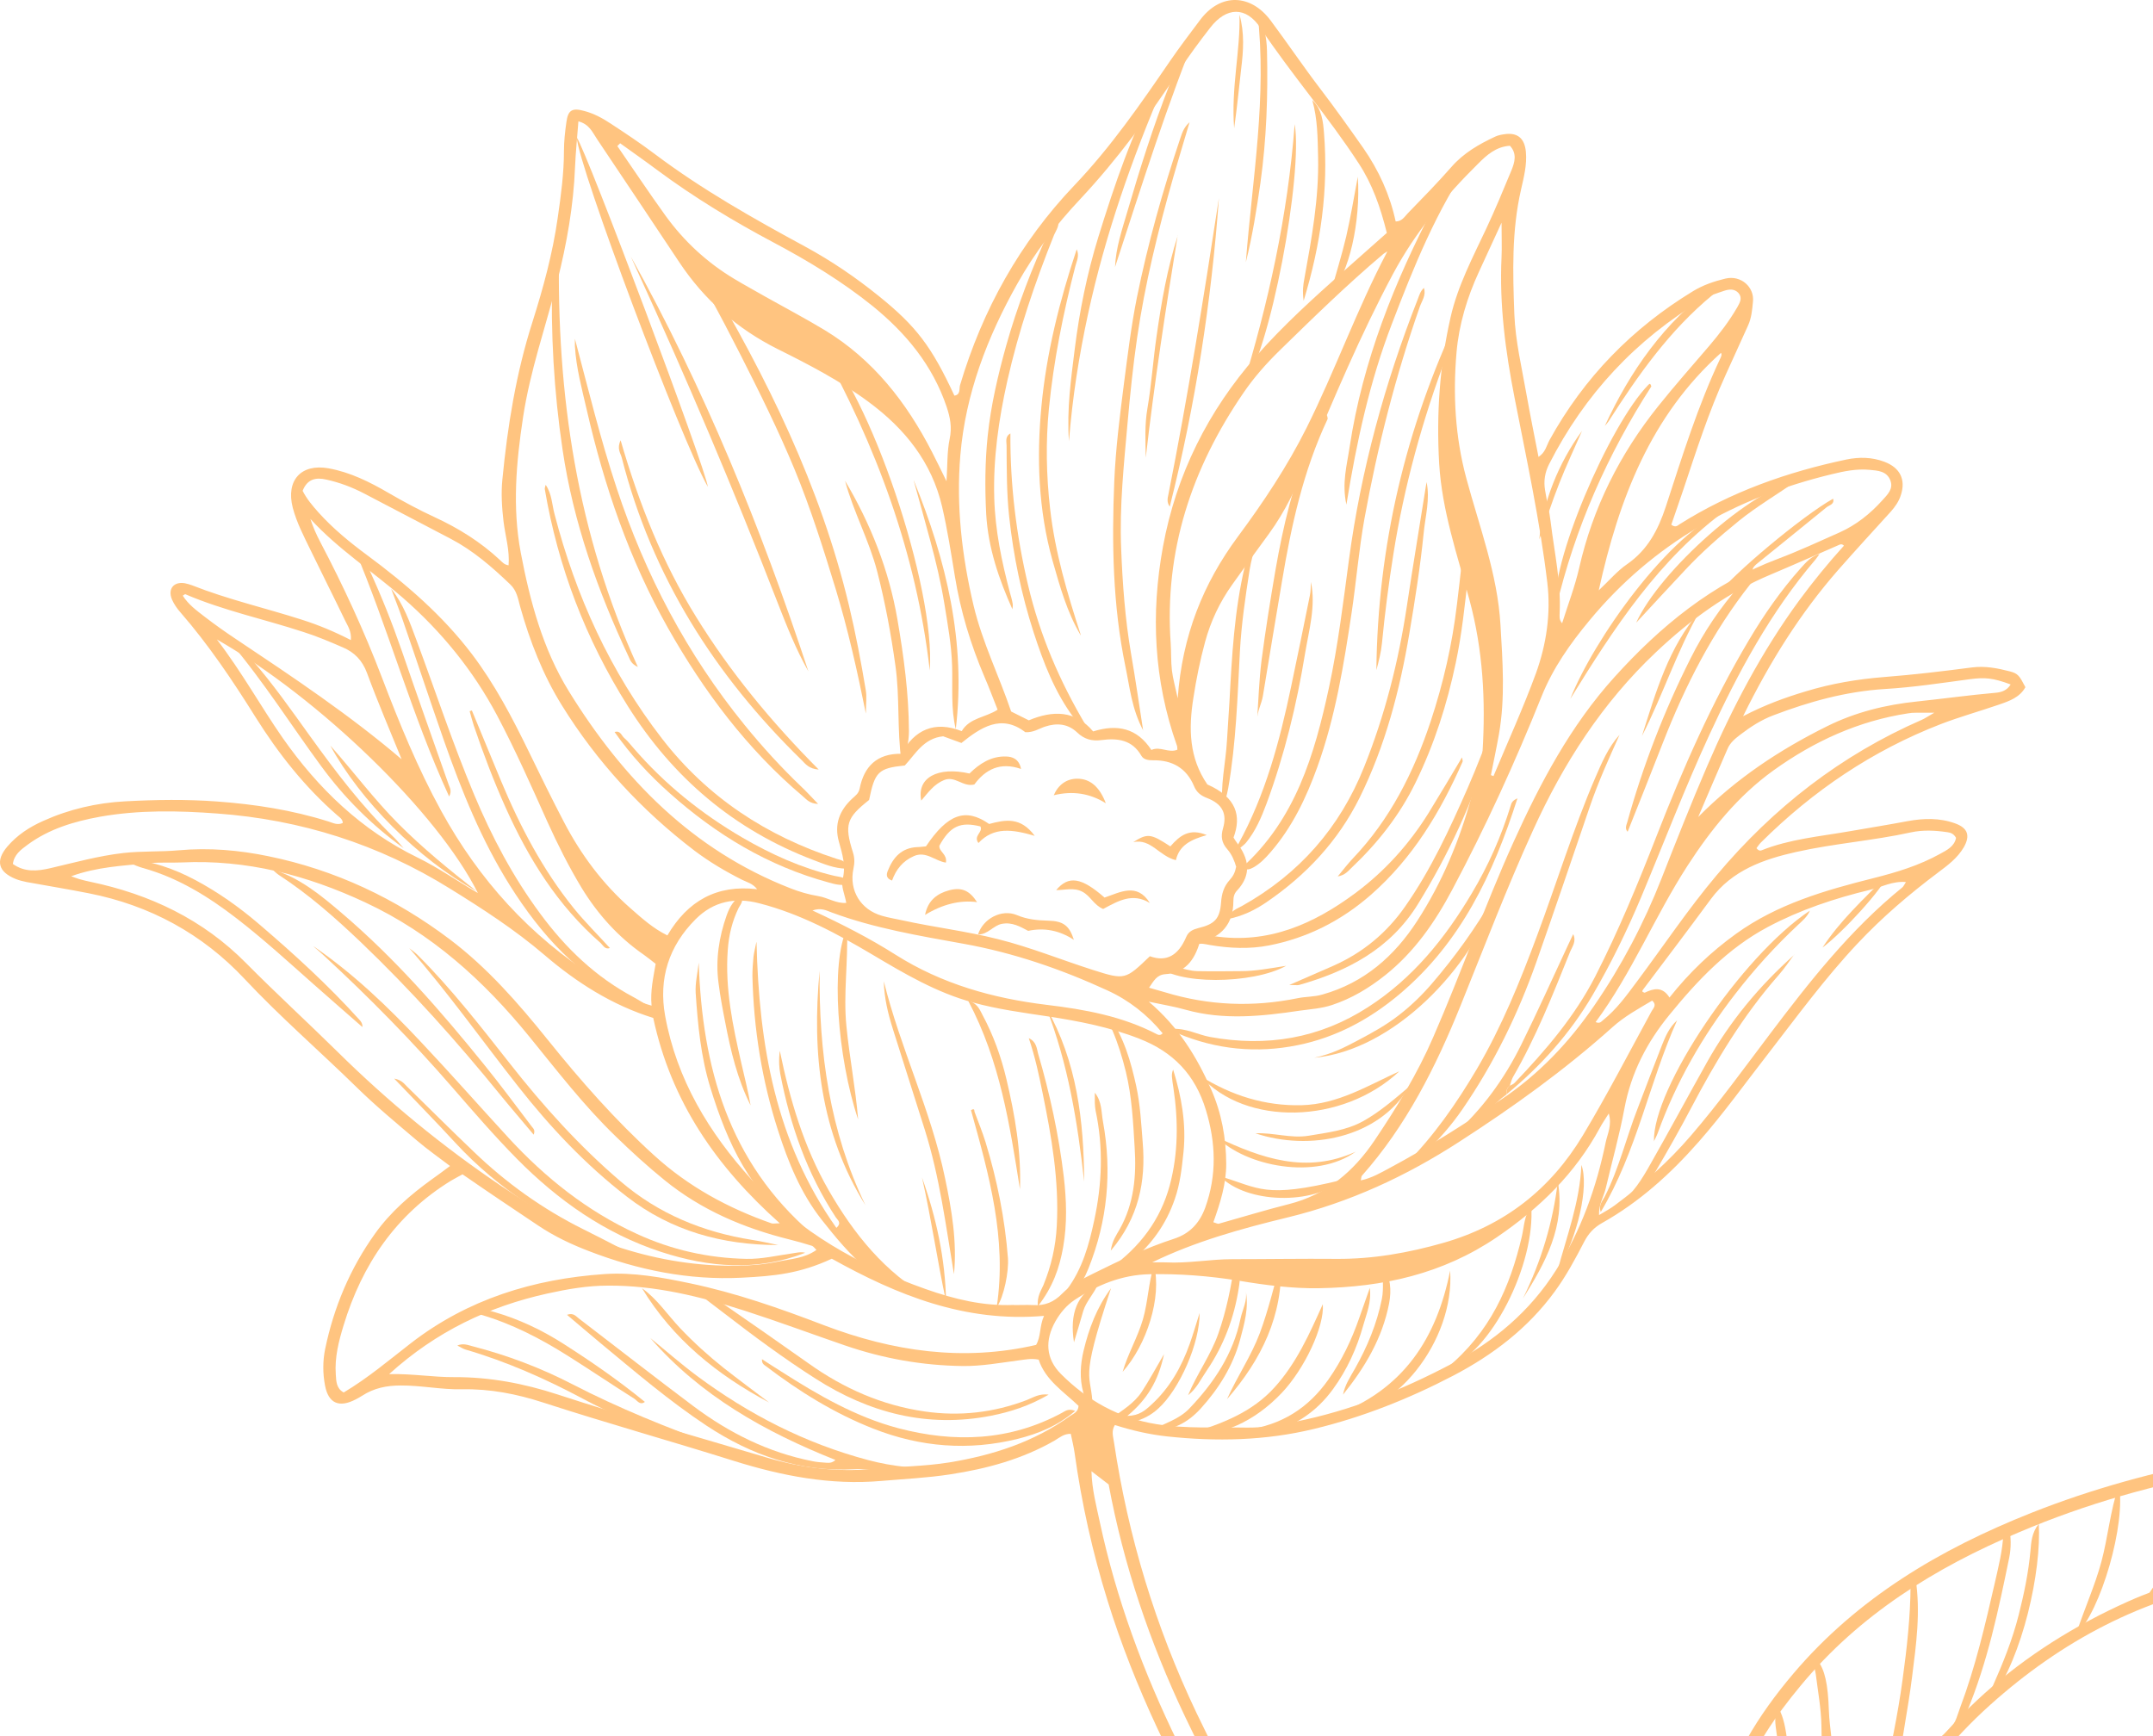 <svg width="305" height="246" viewBox="0 0 305 246" fill="none" xmlns="http://www.w3.org/2000/svg">
<g opacity="0.7">
<path d="M281.515 411.021C280.912 406.972 279.425 403.16 278.132 399.305C271.56 379.73 261.519 362.114 248.224 346.286C240.854 337.521 233.011 329.187 225.275 320.766C220.297 315.361 215.277 309.977 210.235 304.615C209.2 303.495 208.554 302.332 208.511 300.2C220.836 313.509 232.795 326.452 244.797 339.394C245.185 338.641 245.034 337.908 244.927 337.198C244.086 331.814 243.936 326.387 243.785 320.939C243.677 317.062 243.052 313.186 242.556 309.331C241.824 303.409 240.94 297.508 240.445 291.543C239.949 285.513 240.423 279.57 240.725 273.604C241.005 268.005 241.845 262.471 243.203 256.979C245.099 249.377 249.064 243.003 254.041 237.124C263.156 226.377 274.857 219.465 287.764 214.339C296.383 210.915 305.282 208.503 314.376 206.78C322.09 205.316 329.912 205.122 337.712 205.682C352.257 206.716 366.328 210.118 379.903 215.438C386.992 218.216 393.887 221.554 399.899 226.377C405.825 231.137 410.199 237.059 413.044 244.122C413.41 245.049 413.69 245.996 413.905 246.965C414.142 247.999 413.927 248.946 412.957 249.636C411.708 249.851 410.889 249.076 410.285 248.171C405.179 240.548 397.701 237.102 388.953 235.487C381.821 234.173 374.667 234.152 367.513 234.647C356.48 235.422 346.008 238.588 335.902 243.046C323.598 248.494 311.747 254.826 300.585 262.341C289.294 269.943 279.231 278.945 271.021 289.863C264.428 298.628 259.385 308.233 255.377 318.419C252.792 325.009 250.551 331.685 249.085 338.619C248.073 343.443 248.008 343.421 251.089 347.147C265.527 364.698 275.783 384.468 282.075 406.304C282.528 407.855 283.325 409.341 283.131 411.042H281.494L281.515 411.021ZM411.578 246.319C411.643 245.975 411.751 245.781 411.686 245.63C411.492 245.027 411.277 244.424 411.018 243.843C407.549 236.004 402.377 229.565 395.051 225.064C387.38 220.348 379.192 216.708 370.573 214.038C359.281 210.528 347.796 208.137 335.988 207.34C329.093 206.867 322.176 207.254 315.388 208.482C305.282 210.291 295.457 213.069 285.997 217.096C274.146 222.113 263.436 228.746 255.119 238.782C251.499 243.132 248.331 247.74 246.349 253.103C244.366 258.4 243.548 263.956 242.88 269.534C242.319 274.401 242.233 279.311 242.169 284.2C242.104 291.091 242.621 297.939 243.742 304.766C244.517 309.59 245.078 314.457 245.465 319.324C245.81 323.566 245.53 327.83 246.026 332.094C246.263 334.14 246.629 336.143 246.931 338.188C247.254 337.219 247.491 336.25 247.685 335.281C248.547 330.931 249.215 326.559 250.271 322.252C252.576 312.949 254.516 303.56 255.981 294.084C256.584 290.165 257.037 286.202 257.769 282.283C259.321 274.035 262.251 266.282 266.259 258.896C274.253 244.079 286.277 233.699 301.468 226.894C311.79 222.286 322.887 220.951 334.049 220.391C341.117 220.025 348.184 220.283 355.209 221.317C363.311 222.523 371.197 224.375 378.804 227.433C386.044 230.34 393.025 233.829 400.136 236.994C402.248 237.92 404.08 239.256 405.76 240.785C407.7 242.572 409.574 244.402 411.621 246.341L411.578 246.319ZM388.091 233.14C378.847 228.919 369.495 225.344 359.519 223.686C354.067 222.781 348.594 222.006 343.034 221.963C338.962 221.941 334.889 221.963 330.795 222.35C326.184 222.781 321.616 223.276 317.048 224.052C303.559 226.334 292.009 232.515 281.968 241.517C270.827 251.509 264.04 264.193 260.29 278.557C259.062 283.274 258.61 288.162 257.877 292.986C256.649 300.932 255.291 308.879 253.266 316.675C253.158 317.105 252.899 317.644 253.481 318.161C253.74 317.515 253.998 316.955 254.235 316.373C256.627 310.58 259.278 304.916 262.424 299.49C271.495 283.769 284.058 271.322 298.947 261.178C310.756 253.124 323.34 246.47 336.441 240.785C345.9 236.671 355.726 233.872 365.983 232.924C372.577 232.321 379.213 232.084 385.785 233.204C386.496 233.333 387.229 233.419 388.048 233.096L388.091 233.14Z" fill="#FFAB4A"/>
<path d="M203.382 296.884C201.163 294.192 199.31 291.952 197.5 289.712C185.907 275.305 175.801 259.951 167.872 243.196C162.872 232.666 159.166 221.704 157.054 210.312C156.257 209.688 155.525 209.128 154.62 208.438C154.684 211.023 155.309 213.327 155.805 215.653C158.132 226.528 161.967 236.865 166.837 246.857C174.745 263.116 184.7 278.019 195.992 292.06C198.211 294.816 200.517 297.508 202.779 300.222C203.555 301.148 204.309 302.052 203.813 303.517C202.585 302.784 201.809 301.686 200.969 300.674C190.561 288.507 181.016 275.715 172.935 261.867C166.428 250.712 160.739 239.169 156.904 226.787C154.77 219.938 153.219 212.961 152.228 205.833C152.098 204.95 151.883 204.067 151.689 203.141C150.719 203.119 150.094 203.679 149.448 204.067C144.815 206.737 139.795 208.094 134.558 208.891C131.326 209.386 128.073 209.537 124.819 209.817C117.665 210.441 110.77 209.106 103.96 206.974C94.975 204.153 85.903 201.612 76.939 198.705C73.233 197.499 69.398 196.745 65.454 196.831C62.545 196.896 59.679 196.271 56.749 196.293C54.767 196.293 52.978 196.659 51.319 197.735C51.017 197.929 50.694 198.102 50.371 198.274C48.044 199.48 46.514 198.834 46.04 196.271C45.716 194.57 45.716 192.804 46.061 191.124C47.289 185.202 49.595 179.71 53.129 174.779C55.327 171.699 58.128 169.287 61.166 167.091C61.964 166.531 62.739 165.949 63.752 165.196C62.05 163.904 60.52 162.827 59.076 161.599C56.167 159.123 53.215 156.689 50.5 154.019C45.242 148.872 39.683 144.07 34.641 138.686C28.651 132.29 21.216 128.263 12.597 126.562C9.667 125.98 6.715 125.506 3.784 124.968C3.245 124.86 2.728 124.731 2.233 124.537C-0.267 123.525 -0.676 121.953 1.048 119.929C2.427 118.314 4.172 117.172 6.111 116.311C9.775 114.653 13.696 113.748 17.683 113.533C22.035 113.296 26.41 113.231 30.762 113.554C36.084 113.942 41.364 114.76 46.492 116.375C47.182 116.591 47.828 116.957 48.561 116.591C48.539 116.052 48.13 115.815 47.807 115.535C43.174 111.508 39.424 106.749 36.171 101.559C32.938 96.391 29.555 91.351 25.548 86.743C25.073 86.204 24.643 85.58 24.362 84.934C23.738 83.448 24.599 82.371 26.172 82.63C26.517 82.694 26.884 82.802 27.228 82.931C32.292 84.934 37.593 86.14 42.764 87.798C45.07 88.53 47.311 89.456 49.703 90.684C49.81 89.456 49.272 88.703 48.906 87.949C47.289 84.589 45.609 81.273 43.993 77.935C43.044 75.975 42.032 74.059 41.471 71.927C40.48 68.05 42.657 65.66 46.535 66.349C49.638 66.909 52.375 68.287 55.047 69.838C57.158 71.065 59.313 72.228 61.554 73.262C64.959 74.834 68.105 76.794 70.841 79.356C71.165 79.658 71.466 80.024 72.048 80.088C72.22 77.978 71.596 75.975 71.337 73.929C71.1 71.927 70.971 69.945 71.165 67.964C71.897 60.384 73.104 52.889 75.431 45.611C76.961 40.787 78.297 35.877 79.008 30.859C79.46 27.736 79.891 24.571 79.891 21.383C79.891 20.027 80.042 18.67 80.236 17.313C80.473 15.547 81.076 15.246 82.844 15.741C84.179 16.107 85.365 16.753 86.507 17.507C88.64 18.907 90.752 20.307 92.777 21.836C99.478 26.875 106.74 30.967 114.088 34.951C117.773 36.953 121.22 39.301 124.474 41.928C129.818 46.235 131.973 49.099 135.205 56.055C136.11 55.904 135.851 55.086 136.002 54.569C139.191 43.866 144.492 34.348 152.206 26.25C157.378 20.823 161.601 14.707 165.803 8.57C167.139 6.632 168.561 4.758 169.983 2.863C172.957 -1.121 177.245 -0.798 180.003 2.906C182.395 6.115 184.614 9.41 187.049 12.597C189.139 15.332 191.143 18.153 193.126 20.974C195.324 24.14 196.897 27.586 197.715 31.376C198.599 31.376 198.965 30.708 199.439 30.213C201.529 28.059 203.619 25.927 205.602 23.666C207.326 21.685 209.502 20.436 211.808 19.359C212.217 19.165 212.67 19.079 213.122 19.015C214.997 18.735 215.988 19.617 216.16 21.513C216.333 23.365 215.859 25.152 215.471 26.875C214.135 32.711 214.307 38.59 214.523 44.469C214.674 48.367 215.6 52.157 216.268 55.991C216.785 58.876 217.367 61.762 217.949 64.734C218.919 64.109 219.091 63.14 219.5 62.365C224.392 53.492 231.222 46.493 239.863 41.239C241.285 40.377 242.815 39.861 244.41 39.473C246.651 38.935 248.547 40.7 248.331 42.725C248.224 43.909 248.116 45.072 247.62 46.149C246.586 48.453 245.53 50.779 244.474 53.083C242.061 58.359 240.294 63.894 238.462 69.385C237.902 71.065 237.299 72.745 236.76 74.339C237.364 74.791 237.644 74.468 237.902 74.296C245.185 69.687 253.201 66.866 261.583 65.1C263.372 64.734 265.182 64.755 266.949 65.423C269.168 66.263 270.009 67.943 269.276 70.161C268.996 71.044 268.479 71.776 267.875 72.465C265.376 75.222 262.855 77.957 260.398 80.756C255.054 86.872 250.766 93.677 246.931 101.473C250.077 99.836 252.9 98.824 255.765 97.963C259.429 96.843 263.135 96.218 266.949 95.917C271.108 95.594 275.245 95.099 279.36 94.56C281.235 94.323 282.98 94.668 284.726 95.12C285.889 95.422 286.083 95.745 286.924 97.36C286.126 98.803 284.661 99.32 283.217 99.815C280.481 100.762 277.68 101.538 274.986 102.571C265.29 106.318 256.843 112.025 249.473 119.347C249.215 119.606 249.021 119.907 248.827 120.166C249.042 120.467 249.301 120.575 249.56 120.467C253.546 118.873 257.812 118.507 261.993 117.775C264.751 117.301 267.509 116.849 270.267 116.332C272.53 115.923 274.771 115.859 276.969 116.655C278.757 117.301 279.145 118.378 278.197 120.036C277.313 121.565 275.913 122.599 274.534 123.633C270.461 126.691 266.604 129.986 263.113 133.711C258.502 138.621 254.537 144.048 250.422 149.367C247.189 153.524 244.13 157.809 240.639 161.772C236.652 166.316 232.235 170.3 226.956 173.271C225.792 173.917 224.995 174.8 224.392 175.985C223.142 178.397 221.849 180.809 220.233 183.005C216.462 188.174 211.484 191.964 205.882 194.893C199.612 198.166 193.018 200.793 186.123 202.452C179.27 204.11 172.332 204.261 165.329 203.507C162.786 203.227 160.351 202.667 157.938 201.892C157.399 202.732 157.701 203.55 157.809 204.325C159.813 217.699 163.691 230.491 169.509 242.701C177.051 258.508 186.532 273.087 197.371 286.827C198.944 288.83 200.581 290.768 202.176 292.749C202.908 293.668 203.289 295.025 203.318 296.819L203.382 296.884ZM81.939 17.184C81.766 19.488 81.551 21.556 81.464 23.623C81.249 29.158 80.279 34.584 78.922 39.947C77.284 46.343 75.086 52.566 74.095 59.135C73.125 65.531 72.565 71.884 73.772 78.301C75.086 85.192 76.896 91.976 80.603 97.963C88.252 110.345 98.078 120.424 111.976 125.851C113.226 126.346 114.562 126.734 115.876 126.949C117.255 127.165 118.484 128.047 119.884 127.918C119.669 126.691 119.109 125.549 119.367 124.58C119.863 122.685 119.324 120.984 118.85 119.283C118.139 116.785 118.936 114.825 120.703 113.167C121.156 112.736 121.63 112.456 121.781 111.724C122.405 108.58 124.237 106.749 127.663 106.792C129.581 103.39 132.361 102.076 136.239 103.583C137.381 101.667 139.622 101.667 141.324 100.547C140.678 98.932 140.118 97.403 139.471 95.917C137.511 91.33 136.067 86.571 135.27 81.639C134.731 78.344 134.214 75.028 133.46 71.776C131.994 65.488 128.202 60.75 123.073 56.96C119.044 53.966 114.605 51.662 110.145 49.444C104.391 46.558 99.78 42.488 96.225 37.147C92.346 31.333 88.489 25.518 84.589 19.725C83.942 18.778 83.511 17.593 81.917 17.184H81.939ZM196.466 33.013C195.539 29.287 194.397 26.078 192.479 23.149C188.17 16.517 182.955 10.551 178.581 3.983C176.512 0.86 173.733 0.968 171.448 3.918C169.94 5.857 168.475 7.838 167.139 9.862C162.872 16.301 158.347 22.525 153.047 28.189C149.62 31.828 146.582 35.791 144.126 40.184C139.859 47.764 136.778 55.797 136.045 64.497C135.442 71.668 136.261 78.775 137.92 85.795C139.17 91.028 141.562 95.831 143.242 100.805C144.147 101.258 144.945 101.645 145.742 102.054C149.189 100.612 152.335 100.633 154.857 103.627C158.283 102.55 161.084 103.153 163.109 106.254C164.359 105.672 165.566 106.749 166.794 106.211C166.751 105.931 166.794 105.737 166.708 105.586C163.454 96.391 163.002 86.98 164.747 77.461C166.622 67.232 171.147 58.209 177.977 50.434C181.813 46.063 186.144 42.165 190.497 38.289C192.458 36.544 194.419 34.8 196.444 33.013H196.466ZM162.7 139.913C163.627 140.172 164.316 140.366 165.027 140.581C171.233 142.476 177.503 142.713 183.839 141.421C184.981 141.184 186.166 141.249 187.329 140.904C193.255 139.246 197.565 135.434 200.775 130.459C204.287 125.033 206.766 119.089 208.468 112.844C209.028 110.755 209.89 108.709 210.019 106.534C210.472 99.255 210.084 92.062 208.166 84.977C206.442 78.624 204.287 72.4 203.878 65.703C203.469 58.661 203.943 51.77 205.494 44.943C206.507 40.485 208.64 36.458 210.558 32.366C211.829 29.653 212.971 26.896 214.113 24.14C214.587 22.977 214.932 21.75 213.898 20.651C211.937 20.78 210.623 21.965 209.437 23.149C204.697 27.823 200.474 32.948 197.328 38.827C192.716 47.463 188.924 56.507 185.131 65.531C183.645 69.062 182.05 72.487 179.788 75.588C178.021 78 176.254 80.433 174.53 82.867C172.784 85.322 171.513 88.013 170.716 90.942C170.005 93.57 169.466 96.197 169.057 98.889C168.367 103.217 168.432 107.352 171.039 111.142C175.176 112.951 175.887 115.622 174.745 118.658C174.875 118.873 175.004 119.11 175.176 119.326C176.9 121.587 177.396 123.87 175.241 126.174C174.831 126.605 174.724 127.1 174.724 127.66C174.724 130.933 172.978 132.828 169.962 133.496C169.207 136.08 167.85 137.846 165.092 138.018C163.864 138.104 163.454 138.966 162.765 139.956L162.7 139.913ZM143.652 184.9C144.557 184.9 145.462 184.857 146.367 184.9C148.026 185.008 149.319 184.47 150.482 183.264C151.689 182.036 153.262 181.239 154.813 180.464C158.563 178.612 162.312 176.803 166.299 175.511C168.561 174.779 169.94 173.271 170.737 171.096C172.397 166.488 172.246 161.901 170.824 157.249C169.315 152.275 166.212 149.023 161.364 147.149C157.184 145.513 152.853 144.673 148.478 144.005C144.901 143.467 141.324 142.993 137.812 142.024C132.662 140.624 128.137 137.954 123.612 135.262C118.527 132.247 113.355 129.469 107.58 127.983C104.133 127.078 101.073 127.703 98.552 130.223C94.76 134.013 93.273 138.621 94.221 143.897C95.858 152.921 100.427 160.48 106.503 167.155C113.269 174.564 121.781 179.323 131.154 182.639C135.183 184.061 139.321 185.073 143.652 184.879V184.9ZM10.033 124.128C10.529 124.3 10.852 124.43 11.197 124.537C11.714 124.688 12.252 124.817 12.77 124.925C21.238 126.691 28.758 130.266 34.878 136.468C39.101 140.732 43.519 144.78 47.785 148.98C54.982 156.086 62.739 162.461 71.121 168.103C76.401 171.656 81.831 174.844 87.972 176.803C93.38 178.526 98.875 179.409 104.542 179.323C106.438 179.301 108.356 179.129 110.209 178.741C112.019 178.354 113.98 178.289 115.661 177.083C115.381 176.825 115.23 176.566 115.015 176.502C113.98 176.179 112.946 175.877 111.89 175.619C105.383 174.004 99.349 171.441 94.113 167.177C91.721 165.239 89.437 163.15 87.218 160.996C82.693 156.625 78.879 151.65 74.935 146.805C68.493 138.901 61.123 132.225 51.75 127.854C43.454 123.977 34.921 121.759 25.741 122.19C24.19 122.254 22.639 122.147 21.109 122.298C17.446 122.642 13.739 122.814 10.076 124.15L10.033 124.128ZM171.836 173.142C172.31 173.293 172.504 173.401 172.634 173.379C175.952 172.453 179.227 171.441 182.567 170.601C187.89 169.266 191.747 165.993 194.72 161.578C197.866 156.905 200.797 152.124 203.038 146.934C207.024 137.803 210.299 128.37 214.415 119.283C218.207 110.905 222.474 102.83 228.701 95.938C235.23 88.703 242.6 82.673 251.844 79.184C254.817 78.064 257.683 76.729 260.592 75.437C262.941 74.382 264.923 72.81 266.647 70.893C267.38 70.075 268.263 69.278 267.789 68.05C267.272 66.737 266.022 66.672 264.837 66.564C263.006 66.392 261.239 66.758 259.472 67.189C245.853 70.484 234.196 76.987 225.167 87.906C222.431 91.201 219.996 94.646 218.38 98.673C214.63 108.02 210.45 117.172 205.731 126.045C203.296 130.632 200.387 134.853 196.229 138.169C193.923 140 191.488 141.464 188.687 142.39C187.2 142.885 185.67 142.971 184.14 143.187C178.753 143.984 173.345 144.565 167.958 143.058C166.385 142.605 164.747 142.347 162.743 141.916C166.967 145.513 169.531 149.712 171.578 154.342C173.065 157.745 173.689 161.212 173.711 164.894C173.711 167.758 172.871 170.407 171.879 173.185L171.836 173.142ZM192.738 167.242C194.311 166.919 195.625 166.143 196.94 165.433C202.391 162.525 207.563 159.166 212.713 155.742C217.992 152.21 222.302 147.666 225.857 142.455C229.714 136.834 232.882 130.826 235.381 124.451C237.471 119.132 239.561 113.834 241.824 108.58C245.379 100.31 249.538 92.364 254.882 85.063C256.864 82.371 258.976 79.787 261.217 77.31C260.894 76.987 260.657 77.138 260.42 77.246C257.252 78.624 254.106 80.024 250.939 81.359C244.733 83.943 239.432 87.82 234.562 92.428C226.977 99.599 221.483 108.149 217.195 117.581C213.467 125.743 210.278 134.142 206.916 142.455C203.404 151.155 199.224 159.489 192.932 166.574C192.846 166.682 192.846 166.875 192.781 167.22L192.738 167.242ZM175.133 122.857C174.896 121.996 174.508 121.049 173.862 120.316C173.065 119.412 172.914 118.529 173.258 117.344C173.862 115.277 173.151 113.899 171.039 113.08C170.091 112.714 169.509 112.262 169.143 111.358C168.065 108.816 166.061 107.675 163.368 107.718C162.678 107.718 162.01 107.632 161.687 107.072C160.373 104.789 158.304 104.553 156.02 104.854C154.684 105.026 153.607 104.746 152.572 103.756C151.301 102.55 149.728 102.377 148.004 102.959C147.164 103.239 146.388 103.799 145.246 103.734C141.842 101.107 138.933 103.067 136.196 105.263C135.183 104.897 134.343 104.596 133.61 104.316C130.831 104.596 129.667 106.857 128.18 108.45C124.431 108.838 123.935 109.333 123.117 113.339C119.927 115.859 119.583 116.828 120.832 120.769C121.091 121.608 121.069 122.276 120.897 123.094C120.251 126.174 121.931 128.887 124.948 129.749C125.896 130.029 126.887 130.179 127.857 130.395C132.361 131.385 136.929 131.924 141.411 133.065C145.979 134.207 150.353 135.994 154.813 137.415C159.403 138.88 159.425 138.794 162.894 135.477C165.372 136.382 166.945 135.197 167.958 132.936C168.001 132.85 168.044 132.764 168.065 132.699C168.389 131.967 168.992 131.687 169.746 131.493C172.073 130.933 172.806 130.179 172.978 127.875C173.065 126.626 173.366 125.592 174.207 124.666C174.638 124.193 174.961 123.654 175.09 122.879L175.133 122.857ZM55.154 194.677C58.473 194.613 61.403 195.13 64.334 195.108C69.398 195.087 74.246 196.013 78.986 197.563C88.791 200.772 98.724 203.55 108.615 206.5C113.506 207.965 118.57 208.589 123.655 208.115C127.254 207.771 130.895 207.771 134.494 207.189C140.657 206.177 146.453 204.304 151.581 200.621C152.077 200.277 152.745 200.061 152.788 199.178C150.698 197.176 148.091 195.539 147.142 192.632C146.065 192.416 145.182 192.632 144.277 192.739C141.669 193.084 139.084 193.558 136.455 193.536C130.701 193.472 125.12 192.481 119.669 190.607C114.971 188.992 110.296 187.248 105.555 185.719C99.241 183.695 92.842 182.101 86.14 182.144C83.21 182.144 80.365 182.639 77.543 183.264C69.268 185.094 61.813 188.626 55.154 194.656V194.677ZM227.882 157.788C227.387 158.584 226.956 159.187 226.633 159.812C223.142 166.251 218.143 171.139 212.066 175.274C204.374 180.507 195.884 182.359 186.877 182.51C183.106 182.575 179.27 182.079 175.543 181.455C171.319 180.766 167.096 180.443 162.829 180.529C158.886 180.615 155.417 182.058 152.206 184.19C151.086 184.944 150.202 185.999 149.513 187.205C148.004 189.897 148.134 192.502 150.31 194.677C154.038 198.403 158.455 200.901 163.777 201.763C168.022 202.452 172.289 202.172 176.534 202.258C178.904 202.301 181.231 201.892 183.537 201.418C191.316 199.867 198.642 196.917 205.623 193.235C211.635 190.069 216.742 185.805 220.448 179.926C223.982 174.327 226.159 168.232 227.473 161.815C227.732 160.609 228.378 159.403 227.904 157.766L227.882 157.788ZM92.54 144.22C86.722 142.411 81.68 139.203 77.112 135.283C72.953 131.73 68.406 128.78 63.774 125.915C53.646 119.606 42.592 116.117 30.762 115.256C25.267 114.846 19.686 114.739 14.192 115.708C10.507 116.375 6.952 117.431 3.892 119.692C2.965 120.381 1.996 121.07 1.823 122.405C3.526 123.611 5.314 123.417 7.103 123.008C10.529 122.211 13.912 121.264 17.446 120.855C20.074 120.553 22.703 120.704 25.332 120.467C29.62 120.079 33.865 120.446 38.024 121.307C47.483 123.245 56.059 127.294 63.752 133.108C69.074 137.135 73.427 142.132 77.586 147.3C82.262 153.114 87.153 158.692 92.691 163.71C97.539 168.125 103.142 171.161 109.283 173.315C109.52 173.401 109.8 173.315 110.468 173.315C101.504 165.325 95.083 156.108 92.54 144.22ZM65.519 166.38C64.829 166.768 64.334 167.005 63.881 167.285C56.081 172.087 51.297 179.151 48.669 187.786C47.979 190.047 47.397 192.33 47.569 194.721C47.634 195.711 47.634 196.702 48.69 197.283C52.116 195.237 55.09 192.718 58.171 190.327C66.252 184.061 75.582 181.196 85.645 180.507C89.739 180.227 93.768 180.981 97.776 181.821C104.262 183.178 110.511 185.374 116.695 187.743C126.478 191.469 136.433 192.933 146.776 190.543C147.487 189.337 147.229 187.937 147.897 186.429C136.67 187.399 127.038 183.458 117.837 178.332C113.291 180.443 109.735 180.787 105.016 181.024C97.582 181.39 90.428 179.947 83.49 177.277C80.947 176.308 78.534 175.167 76.25 173.638C72.716 171.269 69.16 168.9 65.562 166.402L65.519 166.38ZM92.885 136.554C92.217 136.037 91.743 135.649 91.226 135.283C87.584 132.764 84.697 129.555 82.391 125.786C80.559 122.75 78.986 119.606 77.521 116.375C75.259 111.336 73.018 106.275 70.432 101.387C67.027 94.969 62.524 89.456 57.072 84.697C52.763 80.928 47.893 77.806 43.971 73.52C44.337 74.662 44.811 75.717 45.35 76.751C48.647 83.017 51.599 89.413 54.12 96.025C56.577 102.464 59.184 108.838 62.502 114.889C67.846 124.623 75.065 132.613 84.46 138.578C86.808 140.086 89.179 141.593 92.303 142.476C92.109 140.387 92.54 138.578 92.885 136.532V136.554ZM107.257 125.98C106.632 125.162 105.814 124.989 105.124 124.645C102.775 123.46 100.513 122.125 98.401 120.532C90.881 114.803 84.567 107.955 79.59 99.922C76.896 95.572 75.065 90.856 73.686 85.946C73.384 84.826 73.212 83.663 72.263 82.78C69.699 80.325 67.027 78 63.86 76.341C59.766 74.188 55.65 72.056 51.556 69.902C49.854 69.019 48.087 68.352 46.212 67.943C44.725 67.598 43.519 67.878 42.872 69.536C43.432 70.656 44.251 71.625 45.092 72.573C47.16 74.877 49.552 76.837 52.03 78.667C57.525 82.737 62.675 87.174 66.833 92.644C70.087 96.929 72.565 101.667 74.914 106.491C76.53 109.829 78.168 113.167 79.891 116.462C82.305 121.092 85.386 125.226 89.308 128.672C90.924 130.093 92.519 131.536 94.544 132.527C97.431 127.617 101.547 125.312 107.236 125.98H107.257ZM163.196 178.849C163.821 178.849 164.445 178.828 165.092 178.849C168.281 179.021 171.427 178.397 174.594 178.397C179.486 178.397 184.399 178.311 189.29 178.354C194.505 178.397 199.547 177.492 204.525 176.071C213.122 173.594 219.63 168.512 224.241 160.846C227.689 155.096 230.77 149.13 233.98 143.251C234.174 142.885 234.778 142.39 234.045 141.765C232.127 142.907 230.145 143.984 228.443 145.513C221.677 151.585 214.329 156.862 206.679 161.793C199.159 166.66 191.186 170.343 182.438 172.475C175.866 174.068 169.315 175.877 163.174 178.871L163.196 178.849ZM270.009 124.968C268.112 124.796 266.561 125.679 264.923 126.066C259.903 127.272 254.99 128.909 250.422 131.342C244.798 134.336 240.51 138.858 236.523 143.747C233.291 147.688 231.072 151.995 230.123 157.034C229.412 160.846 228.357 164.593 227.473 168.361C227.193 169.546 226.46 170.644 226.525 172.152C227.408 171.613 228.119 171.247 228.744 170.773C232.688 167.845 236.351 164.614 239.561 160.867C243.526 156.259 247.082 151.327 250.745 146.482C256.39 139.009 262.144 131.687 269.47 125.743C269.664 125.592 269.75 125.334 269.987 124.989L270.009 124.968ZM211.247 109.829C211.355 109.872 211.463 109.915 211.571 109.958C213.596 105.112 215.773 100.332 217.583 95.4C219.069 91.287 219.716 86.937 219.199 82.565C218.143 73.757 216.268 65.1 214.566 56.4C213.273 49.81 212.389 43.177 212.713 36.437C212.777 34.994 212.713 33.551 212.713 31.548C211.484 34.218 210.515 36.35 209.524 38.482C207.843 42.122 206.679 45.955 206.335 49.939C205.817 55.926 206.141 61.87 207.714 67.727C209.567 74.618 212.152 81.338 212.562 88.552C212.864 93.699 213.251 98.867 212.346 104.014C212.002 105.952 211.592 107.89 211.204 109.829H211.247ZM196.53 35.618C196.315 35.769 196.056 35.898 195.862 36.071C190.798 40.356 186.058 44.986 181.317 49.616C179.443 51.447 177.676 53.428 176.189 55.603C168.82 66.328 164.919 78.043 165.846 91.179C165.932 92.45 165.868 93.72 166.018 94.991C166.148 96.111 166.471 97.209 166.837 98.932C167.484 90.016 170.457 82.651 175.37 76.018C178.99 71.13 182.352 66.091 185.088 60.621C189.161 52.459 192.221 43.802 196.53 35.64V35.618ZM87.843 20.307C87.713 20.436 87.584 20.565 87.455 20.694C89.717 23.968 91.937 27.306 94.264 30.536C96.893 34.175 100.146 37.19 104.025 39.516C105.49 40.399 107.02 41.217 108.507 42.079C111.265 43.629 114.088 45.115 116.803 46.752C123.698 50.93 128.439 57.024 132.059 64.088C132.705 65.358 133.33 66.629 134.084 68.18C134.235 65.94 134.149 64.002 134.537 62.15C134.882 60.535 134.602 59.135 134.106 57.649C132.124 51.77 128.374 47.226 123.634 43.371C119.303 39.882 114.584 37.018 109.692 34.412C103.917 31.354 98.336 27.973 93.079 24.075C91.355 22.783 89.588 21.556 87.864 20.307H87.843ZM221.289 88.315C222.129 85.645 223.099 83.125 223.702 80.498C225.641 71.948 229.455 64.346 234.929 57.52C237.256 54.612 239.712 51.834 242.126 49.013C243.591 47.29 244.97 45.503 246.112 43.522C246.478 42.876 246.866 42.208 246.284 41.519C245.724 40.894 244.97 40.959 244.259 41.196C243.246 41.54 242.169 41.863 241.242 42.423C231.74 48.087 224.478 55.883 219.457 65.746C218.854 66.93 218.66 68.136 218.875 69.429C219.112 70.936 219.5 72.444 219.673 73.951C220.19 78.258 221.16 82.5 220.944 86.872C220.944 87.303 220.836 87.777 221.289 88.293V88.315ZM236.48 141.356C239.346 137.738 242.449 134.81 245.918 132.311C251.758 128.091 258.545 126.131 265.419 124.408C268.673 123.59 271.862 122.621 274.814 120.984C275.805 120.446 276.882 119.907 277.098 118.701C276.753 118.098 276.322 117.969 275.87 117.904C274.146 117.646 272.4 117.56 270.72 117.926C265.333 119.11 259.816 119.498 254.451 120.704C249.84 121.738 245.379 123.288 242.363 127.38C239.195 131.687 235.963 135.951 232.752 140.215C232.601 140.43 232.601 140.538 232.989 140.646C234.174 140.086 235.467 139.655 236.523 141.356H236.48ZM30.676 90.533C34.296 95.249 36.925 100.073 40.049 104.553C45.07 111.724 51.211 117.624 59.162 121.501C62.071 122.922 64.7 124.774 67.695 126.518C62.05 115.212 45.307 98.932 30.654 90.555L30.676 90.533ZM226.029 144.802C226.654 145.082 226.848 144.716 227.107 144.522C229.046 142.971 230.468 140.969 231.933 139.009C235.683 133.991 239.152 128.78 243.203 123.977C251.219 114.437 260.786 106.986 272.228 101.99C272.724 101.774 273.176 101.451 274.017 100.978C272.831 100.978 272.099 100.978 271.388 100.978C271.021 100.978 270.655 100.999 270.31 101.064C263.264 102.141 256.972 105.026 251.219 109.161C246.198 112.779 242.384 117.517 239.066 122.642C234.411 129.835 231.179 137.868 226.029 144.823V144.802ZM115.101 128.995C119.324 130.955 123.203 132.936 126.866 135.262C133.438 139.418 140.657 141.442 148.306 142.368C153.693 143.014 159.037 143.984 163.928 146.546C164.187 146.675 164.445 146.675 164.704 146.395C162.549 143.768 159.92 141.701 156.839 140.301C150.332 137.308 143.565 134.982 136.498 133.711C130.184 132.57 123.849 131.515 117.816 129.275C117.062 128.995 116.329 128.564 115.079 128.995H115.101ZM56.921 107.632C55.262 103.54 53.517 99.492 51.987 95.335C51.319 93.548 50.198 92.407 48.561 91.718C46.729 90.921 44.898 90.145 43.001 89.543C37.42 87.712 31.646 86.506 26.237 84.18C26.194 84.18 26.086 84.266 25.892 84.395C26.668 85.623 27.832 86.484 28.952 87.346C30.46 88.509 32.012 89.607 33.606 90.662C41.601 96.003 49.574 101.322 56.943 107.611L56.921 107.632ZM240.574 115.751C245.94 110.302 252.102 106.232 258.825 102.894C262.855 100.892 267.164 99.836 271.582 99.384C275.266 98.996 278.951 98.48 282.636 98.157C283.519 98.092 284.316 97.834 284.834 96.972C282.291 96.025 281.17 95.96 279.123 96.218C275.094 96.757 271.043 97.381 266.992 97.618C261.497 97.963 256.304 99.406 251.219 101.344C249.495 101.99 247.987 102.98 246.543 104.079C245.81 104.639 245.099 105.22 244.733 106.082C243.332 109.29 241.953 112.521 240.574 115.751ZM226.482 83.642C227.969 82.242 229.111 80.885 230.49 79.938C233.42 77.913 234.907 75.049 235.984 71.776C238.312 64.648 240.531 57.455 243.763 50.65C243.871 50.413 243.936 50.133 243.785 50.004C233.851 58.919 229.348 70.656 226.482 83.642Z" fill="#FFAB4A"/>
<path d="M261.325 266.282C261.562 266.842 262.187 266.562 262.618 267.1C258.222 269.749 257.662 274.551 255.593 279.289C257.317 278.363 258.05 277.114 259.3 276.662C259.838 277.351 259.106 277.631 258.826 277.997C258.373 278.557 257.813 279.031 257.317 279.569C255.529 281.55 254.15 283.725 253.676 286.439C253.266 288.743 252.684 291.026 252.167 293.33C252.06 293.868 251.952 294.407 252.253 295.139C254.107 293.33 255.184 290.832 257.49 289.54C258.201 290.38 257.49 290.789 257.145 291.198C255.55 293.179 253.956 295.139 252.512 297.249C251.564 298.628 250.961 300.071 250.896 301.793C250.831 303.753 250.034 305.691 250.551 307.931C252.253 306.94 252.663 304.421 255.206 304.291C253.891 305.971 252.814 307.5 251.585 308.9C249.991 310.709 249.495 312.884 249.344 315.167C249.215 316.954 249.388 318.785 248.569 321.089C250.357 319.388 250.724 317.471 252.404 316.093C252.038 318.289 251.068 319.883 250.142 321.434C248.72 323.802 248.289 326.3 248.246 328.971C248.202 332.05 248.181 335.151 248.116 338.231C248.116 339.2 248.159 340.234 247.427 341.052C246.5 340.794 246.694 340.062 246.694 339.48C246.694 336.293 246.479 333.106 246.737 329.94C247.103 325.439 246.22 321.11 245.272 316.782C244.733 314.219 244.087 311.678 243.505 309.115C243.397 308.685 243.311 308.232 243.656 307.673C244.884 311.527 246.091 315.274 247.319 319.043C247.685 315.468 247.879 311.958 247.491 308.426C246.673 300.652 244.281 293.222 242.6 285.642C241.954 282.756 241.07 279.87 241.35 276.834C243.936 286.288 246.996 295.634 248.483 305.67C249.775 301.535 249.926 297.616 249.172 293.696C248.095 288.118 246.845 282.541 245.724 276.963C244.539 271.063 244.108 261.846 244.776 256.203C245.595 260.64 245.315 264.688 245.832 268.694C246.349 272.742 246.974 276.769 247.793 280.732C248.612 284.651 249.237 288.614 250.53 292.447C251.499 288.291 252.62 284.264 252.771 279.957C252.965 275.068 253.137 270.18 253.18 265.27C253.245 258.637 252.62 252.069 251.672 245.522C251.499 244.337 251.305 243.088 251.822 241.71C253.18 244.251 253.18 245.909 254.344 259.434C254.861 265.334 253.87 271.192 254.322 277.523C256.175 273.841 257.102 270.373 257.533 266.777C258.438 259.369 258.158 251.918 258.028 244.488C257.985 242.055 257.533 239.643 257.231 237.209C257.145 236.52 256.757 235.809 257.468 235.228C258.502 236.542 258.955 238.544 259.084 242.335C259.17 244.876 259.752 247.352 259.644 249.915C259.537 252.456 259.558 254.997 259.58 257.538C259.601 260.058 258.675 262.556 259.235 265.097C259.731 265.205 259.838 264.796 259.989 264.537C261.562 261.458 263.437 258.572 265.484 255.773C266.044 255.019 266.432 254.201 266.626 253.318C267.725 248.192 268.845 243.067 269.535 237.877C270.138 233.484 270.634 229.069 270.655 224.633C270.655 224.288 270.655 223.9 271.366 223.664C272.099 228.38 271.453 232.988 270.871 237.575C270.289 242.205 269.341 246.792 268.716 251.616C269.944 250.496 271.173 249.377 272.401 248.278C273.694 247.137 275.051 246.06 276.279 244.854C277.077 244.079 277.292 242.938 277.68 241.925C279.856 236.154 281.235 230.167 282.614 224.159C283.132 221.876 283.713 219.593 283.8 217.225C283.8 216.858 283.972 216.535 284.597 216.234C284.899 217.741 284.92 219.249 284.64 220.649C283.11 228.1 281.559 235.529 278.607 242.593C277.96 244.122 277.141 245.436 275.913 246.599C270.548 251.681 265.807 257.28 262.316 263.848C261.907 264.624 261.282 265.356 261.325 266.26V266.282Z" fill="#FFAB4A"/>
<path d="M201.724 40.808C202.047 41.842 201.422 42.639 201.142 43.435C197.694 53.255 195.13 63.334 193.277 73.563C192.501 77.913 192.135 82.35 191.488 86.721C190.368 94.151 189.183 101.559 186.618 108.666C185.045 113.037 183.063 117.194 179.982 120.747C179.271 121.565 178.516 122.362 177.547 122.9C177.051 123.18 176.556 123.331 175.909 122.943C183.516 116.117 186.209 106.921 188.256 97.467C189.549 91.459 190.282 85.365 191.1 79.27C192.803 66.586 196.164 54.311 200.84 42.402C201.056 41.842 201.206 41.26 201.702 40.808H201.724Z" fill="#FFAB4A"/>
<path d="M107.172 133.496C107.516 147.946 109.844 161.771 118.484 173.96C119.303 173.228 118.635 172.841 118.42 172.496C114.326 166.272 111.934 159.403 110.533 152.124C110.447 151.671 110.404 151.219 110.382 150.767C110.361 150.142 110.382 149.518 110.468 148.872C111.891 155.763 113.851 162.461 117.385 168.62C120.962 174.822 125.337 180.292 131.715 183.91C124.647 182.854 120.402 177.88 116.373 172.776C113.442 169.05 111.654 164.657 110.21 160.135C107.926 153.028 106.762 145.728 106.59 138.276C106.59 137.372 106.654 136.468 106.741 135.563C106.827 134.852 107.021 134.185 107.15 133.474L107.172 133.496Z" fill="#FFAB4A"/>
<path d="M92.13 189.574C94.35 191.383 96.483 193.256 98.767 194.957C106.115 200.406 114.131 204.519 123.009 206.866C126.456 207.771 129.926 208.158 133.503 207.9C134.86 207.814 136.218 207.9 137.575 207.965C133.373 209.171 129.107 209.128 124.84 208.482C123.569 208.288 122.319 208.072 121.069 208.158C113.334 208.589 106.438 206.177 100.082 201.978C94.781 198.468 89.954 194.333 85.063 190.284C83.533 189.014 82.025 187.722 80.322 186.279C81.249 185.934 81.615 186.516 82.025 186.817C87.433 190.952 92.799 195.151 98.229 199.221C103.292 203.012 108.852 205.79 115.101 207.017C115.725 207.146 116.35 207.189 116.975 207.232C117.406 207.254 117.837 207.319 118.354 206.845C108.356 202.861 99.22 197.735 92.109 189.552L92.13 189.574Z" fill="#FFAB4A"/>
<path d="M213.876 153.825C214.113 153.696 214.394 153.61 214.566 153.416C218.962 148.807 223.077 144.026 226.008 138.298C229.305 131.837 232.063 125.14 234.692 118.399C238.419 108.859 242.514 99.492 247.771 90.662C249.904 87.066 252.296 83.642 255.076 80.519C255.83 79.679 256.563 78.818 257.769 78.473C257.576 78.732 257.403 79.011 257.188 79.27C250.831 86.721 246.241 95.228 242.169 104.079C238.678 111.637 235.704 119.433 232.494 127.1C230.49 131.859 228.227 136.511 225.62 140.968C222.431 146.417 218.272 151.047 213.402 155.052C213.402 154.579 213.445 154.126 213.876 153.803V153.825Z" fill="#FFAB4A"/>
<path d="M44.488 134.12C50.112 137.996 54.961 142.648 59.55 147.537C63.795 152.037 67.868 156.668 72.048 161.211C77.263 166.875 83.21 171.613 90.235 174.822C95.148 177.083 100.341 178.246 105.749 178.353C107.925 178.397 110.059 177.88 112.214 177.578C112.838 177.492 113.463 177.32 114.067 177.492C107.257 180.141 100.448 179.581 93.639 177.363C85.688 174.757 79.051 170.062 73.255 164.205C70.066 160.975 67.092 157.529 64.119 154.105C58.408 147.515 52.289 141.291 45.867 135.369C45.415 134.938 44.919 134.529 44.445 134.12H44.488Z" fill="#FFAB4A"/>
<path d="M161.968 103.519C160.308 100.417 160.05 97.359 159.425 94.409C157.637 85.752 157.486 76.966 157.852 68.179C158.046 63.592 158.628 59.005 159.21 54.44C159.748 50.327 160.244 46.192 161.063 42.122C162.614 34.498 164.704 27.025 167.182 19.66C167.441 18.907 167.656 18.088 168.518 17.313C167.699 20.091 166.924 22.632 166.191 25.173C164.058 32.646 162.205 40.183 161.084 47.871C160.502 51.877 160.093 55.926 159.727 59.996C159.21 65.853 158.585 71.711 158.822 77.612C159.016 82.672 159.382 87.712 160.244 92.708C160.847 96.175 161.343 99.642 161.946 103.519H161.968Z" fill="#FFAB4A"/>
<path d="M96.742 34.132C97.776 35.618 98.875 37.04 99.802 38.59C108.615 53.45 116.221 68.847 120.272 85.795C121.22 89.758 121.975 93.742 122.643 97.748C122.815 98.717 122.664 99.729 122.664 101.107C121.414 94.926 120.121 89.155 118.398 83.491C116.652 77.784 114.864 72.078 112.58 66.543C110.252 60.922 107.559 55.495 104.801 50.068C102.107 44.771 99.285 39.516 96.16 34.455C96.354 34.348 96.548 34.24 96.742 34.111V34.132Z" fill="#FFAB4A"/>
<path d="M77.305 68.696C78.189 69.989 78.189 71.474 78.555 72.831C81.572 84.439 86.442 95.163 93.811 104.682C100.232 112.973 108.593 118.443 118.505 121.673C119.173 121.888 119.927 121.91 119.927 123.073C118.182 123.051 116.717 122.405 115.23 121.845C103.982 117.56 95.32 110.195 88.92 100.009C82.951 90.533 79.051 80.304 77.176 69.299C77.155 69.127 77.241 68.955 77.305 68.675V68.696Z" fill="#FFAB4A"/>
<path d="M81.443 48.001C83.34 55.151 85.063 62.236 87.369 69.192C91.42 81.445 97.324 92.687 105.469 102.701C107.99 105.802 110.684 108.752 113.571 111.508C114.282 112.176 114.929 112.908 115.898 113.899C114.713 113.856 114.261 113.274 113.765 112.844C105.836 106.146 99.716 97.963 94.631 88.983C89.157 79.292 85.602 68.89 83.124 58.08C82.435 55.086 81.616 52.114 81.443 49.035C81.443 48.69 81.443 48.346 81.443 47.98V48.001Z" fill="#FFAB4A"/>
<path d="M55.456 83.469C57.18 85.623 58.063 88.186 59.011 90.727C61.727 98.027 64.162 105.414 67.178 112.606C69.678 118.572 72.673 124.235 76.53 129.447C80.129 134.335 84.416 138.449 89.825 141.313C90.536 141.701 91.226 142.153 92.131 142.691C90.945 142.95 90.278 142.282 89.545 141.937C81.96 138.363 76.616 132.397 72.242 125.463C68.213 119.045 65.411 112.09 62.912 104.983C60.908 99.255 59.011 93.505 57.029 87.776C56.533 86.333 55.973 84.912 55.435 83.491L55.456 83.469Z" fill="#FFAB4A"/>
<path d="M202.09 68.309C202.607 70.721 201.918 73.111 201.681 75.523C201.207 80.282 200.452 85.02 199.655 89.736C198.298 97.79 196.251 105.651 192.609 113.016C189.549 119.175 185.003 124.02 179.336 127.875C177.698 128.973 175.953 129.835 173.841 130.222C174.293 129.038 175.22 128.758 175.996 128.327C184.055 123.805 189.808 117.258 193.234 108.687C196.186 101.344 198.104 93.763 199.289 85.946C200.172 80.045 201.164 74.166 202.09 68.287V68.309Z" fill="#FFAB4A"/>
<path d="M199.073 165.023C203.124 160.953 206.356 156.302 209.265 151.37C212.756 145.405 215.342 139.03 217.734 132.591C220.513 125.14 222.841 117.517 225.987 110.195C226.913 108.063 227.818 105.888 229.434 104.1C227.926 107.438 226.418 110.776 225.232 114.243C222.711 121.608 220.233 128.952 217.648 136.295C215.04 143.682 211.636 150.659 207.197 157.12C205.602 159.446 203.749 161.556 201.681 163.494C200.948 164.183 200.151 164.743 199.073 165.023Z" fill="#FFAB4A"/>
<path d="M79.202 35.252C78.814 55.861 81.723 75.588 90.363 94.495C89.437 94.065 89.286 93.548 89.07 93.074C84.675 83.706 81.227 74.037 79.697 63.722C78.469 55.452 77.995 47.161 78.232 38.805C78.254 37.664 78.232 36.501 79.223 35.23L79.202 35.252Z" fill="#FFAB4A"/>
<path d="M110.253 176.394C102.302 176.394 95.083 174.391 88.813 169.546C82.952 165.023 77.909 159.661 73.363 153.868C68.256 147.386 63.472 140.624 57.977 134.335C58.408 134.68 58.861 134.982 59.227 135.369C63.989 140.128 68.105 145.448 72.264 150.724C76.983 156.732 82.09 162.396 87.908 167.371C93.295 171.979 99.587 174.563 106.525 175.662C107.775 175.855 109.003 176.135 110.253 176.394Z" fill="#FFAB4A"/>
<path d="M89.308 36.243C99.758 54.978 107.817 74.769 114.519 95.12C112.73 91.954 111.416 88.595 110.101 85.235C103.917 69.278 97.237 53.535 90.105 37.987C89.846 37.406 89.588 36.846 89.329 36.264L89.308 36.243Z" fill="#FFAB4A"/>
<path d="M143.436 86.355C141.497 82.027 139.989 77.633 139.709 72.853C139.515 69.127 139.536 65.401 139.924 61.719C140.377 57.412 141.368 53.169 142.531 48.992C144.104 43.392 146.173 38.009 148.608 32.733C148.909 32.086 149.297 31.483 149.793 30.644C150.267 31.828 149.621 32.582 149.319 33.292C146.625 40.011 144.298 46.86 142.704 53.945C141.475 59.436 140.678 64.992 140.851 70.613C140.98 75.135 141.906 79.572 143.07 83.965C143.221 84.482 143.372 84.999 143.458 85.537C143.501 85.795 143.458 86.075 143.415 86.334L143.436 86.355Z" fill="#FFAB4A"/>
<path d="M214.975 113.081C211.528 123.848 206.938 133.539 198.276 140.839C194.031 144.414 189.269 146.977 183.839 148.075C178.042 149.26 172.311 148.7 166.816 146.396C166.579 146.288 166.385 146.073 165.997 145.771C168.044 145.642 169.66 146.589 171.406 146.912C179.443 148.377 186.92 147.128 193.794 142.692C200.129 138.621 204.719 132.936 208.511 126.54C210.838 122.642 212.67 118.507 214.006 114.157C214.114 113.813 214.178 113.447 214.975 113.102V113.081Z" fill="#FFAB4A"/>
<path d="M208.016 70.548C208.339 74.209 208.382 77.87 207.972 81.596C207.52 85.731 207.089 89.844 206.227 93.914C204.999 99.772 203.189 105.435 200.56 110.819C198.319 115.449 195.195 119.412 191.488 122.922C190.993 123.396 190.54 123.999 189.506 124.171C190.303 123.202 190.928 122.384 191.639 121.63C196.94 116.074 200.28 109.398 202.672 102.205C204.46 96.8 205.731 91.287 206.399 85.602C206.873 81.553 207.412 77.547 207.541 73.477C207.563 72.487 207.843 71.517 208.016 70.548Z" fill="#FFAB4A"/>
<path d="M169.294 133.948C169.164 132.958 169.444 132.699 169.832 132.678C170.543 132.613 171.298 132.527 172.009 132.635C179.637 133.776 186.058 130.933 191.962 126.562C196.142 123.461 199.612 119.627 202.37 115.191C203.964 112.607 205.516 109.979 207.11 107.309C207.153 107.568 207.24 107.761 207.196 107.912C204.072 115.019 200.129 121.587 194.203 126.777C190.023 130.438 185.196 132.893 179.766 133.948C177.008 134.487 174.163 134.357 171.384 133.884C170.694 133.776 170.048 133.517 169.315 133.927L169.294 133.948Z" fill="#FFAB4A"/>
<path d="M208.554 22.46C203.491 29.76 200.28 37.793 197.177 45.89C194.053 54.009 192.2 62.472 190.734 71.496C190.066 68.416 190.82 65.875 191.187 63.355C193.04 51.145 197.565 39.839 203.275 28.964C204.374 26.875 205.71 24.936 207.262 23.149C207.52 22.848 207.692 22.374 208.554 22.482V22.46Z" fill="#FFAB4A"/>
<path d="M38.498 123.137C42.463 124.343 45.458 126.841 48.41 129.361C55.973 135.8 62.459 143.251 68.687 150.961C70.971 153.782 73.126 156.711 75.323 159.596C75.517 159.855 75.862 160.092 75.603 160.759C73.987 158.821 72.415 157.012 70.906 155.16C64.722 147.537 58.193 140.258 51.104 133.474C47.483 130.028 43.756 126.734 39.554 123.999C39.188 123.762 38.864 123.439 38.541 123.137H38.498Z" fill="#FFAB4A"/>
<path d="M100.275 68.976C96.462 62.257 82.003 23.752 81.701 19.467C83.166 21.556 99.995 66.414 100.275 68.976Z" fill="#FFAB4A"/>
<path d="M148.522 197.606C145.807 199.178 143.135 200.039 140.398 200.578C131.37 202.344 123.138 200.19 115.532 195.323C111.007 192.438 106.719 189.25 102.474 185.977C100.987 184.836 99.479 183.737 98.057 182.488C99.63 182.725 100.858 183.63 102.086 184.47C106.266 187.355 110.447 190.262 114.584 193.191C119.54 196.723 124.992 199.113 131.003 199.975C135.916 200.686 140.765 200.147 145.441 198.36C146.346 198.015 147.186 197.412 148.543 197.584L148.522 197.606Z" fill="#FFAB4A"/>
<path d="M165.932 10.465C165.135 10.616 165.114 11.391 164.898 11.908C160.351 22.46 156.559 33.292 154.124 44.534C152.874 50.348 151.926 56.227 151.431 62.516C151.107 57.907 151.732 53.686 152.249 49.465C152.917 44.082 153.995 38.784 155.589 33.594C157.895 26.164 160.373 18.799 164.058 11.908C164.467 11.154 164.639 10.207 165.566 9.733C165.674 10.034 165.76 10.293 165.846 10.53L165.911 10.444L165.932 10.465Z" fill="#FFAB4A"/>
<path d="M182.653 139.547C185.131 138.47 187.028 137.652 188.924 136.812C193.061 134.96 196.444 132.182 199.051 128.435C202.715 123.202 205.365 117.452 207.908 111.659C209.308 108.45 210.558 105.177 211.765 101.882C211.894 103.217 211.485 104.445 211.097 105.672C208.662 113.575 205.236 121.005 200.883 128.069C196.961 134.443 190.928 137.587 184.033 139.547C183.795 139.612 183.494 139.547 182.61 139.547H182.653Z" fill="#FFAB4A"/>
<path d="M152.314 199.889C149.836 202.021 147.078 203.119 144.191 203.851C137.231 205.574 130.4 205.036 123.72 202.408C118.182 200.233 113.205 197.132 108.507 193.558C108.249 193.364 107.904 193.213 107.947 192.567C108.917 193.191 109.8 193.773 110.705 194.333C115.898 197.649 121.242 200.75 127.254 202.344C135.205 204.433 143.027 204.174 150.44 200.169C150.892 199.932 151.323 199.501 152.314 199.889Z" fill="#FFAB4A"/>
<path d="M87.907 62.343C90.536 71.388 93.855 79.744 98.66 87.475C103.465 95.228 109.197 102.205 115.984 109.032C114.584 108.924 114.109 108.235 113.592 107.718C101.267 95.701 92.346 81.639 88.08 64.841C87.907 64.195 87.347 63.549 87.929 62.365L87.907 62.343Z" fill="#FFAB4A"/>
<path d="M153.089 89.994C151.15 86.721 150.137 83.06 149.103 79.421C147.099 72.249 146.841 64.906 147.53 57.584C148.241 50.025 150.094 42.638 152.529 35.316C152.939 36.242 152.529 36.975 152.335 37.728C150.611 44.383 149.254 51.123 148.586 57.95C148.133 62.623 148.22 67.339 148.758 72.055C149.448 78.215 151.193 84.072 153.111 89.973L153.089 89.994Z" fill="#FFAB4A"/>
<path d="M116.006 48.518C123.138 55.387 132.576 83.275 131.714 94.991C129.818 78.387 124.108 63.075 116.006 48.518Z" fill="#FFAB4A"/>
<path d="M206.593 44.835C206.42 46.838 205.623 48.561 204.955 50.327C201.508 59.479 198.922 68.847 197.392 78.495C196.724 82.694 196.185 86.872 195.776 91.093C195.647 92.406 195.323 93.677 194.979 94.948C195.172 77.375 199.116 60.642 206.593 44.813V44.835Z" fill="#FFAB4A"/>
<path d="M248.224 80.842C248.396 80.885 248.59 80.906 248.978 80.971C248.892 81.682 248.396 82.199 248.008 82.694C242.6 89.521 238.721 97.166 235.575 105.22C233.937 109.441 232.257 113.619 230.576 117.839C230.167 117.43 230.382 116.935 230.511 116.526C232.752 108.472 235.747 100.719 239.497 93.268C241.371 89.521 243.699 86.075 246.478 82.909C246.78 82.586 246.974 82.177 247.211 81.79C247.556 81.466 247.9 81.122 248.245 80.799L248.224 80.842Z" fill="#FFAB4A"/>
<path d="M254.171 135.24C253.438 136.231 252.749 137.265 251.93 138.191C246.931 143.876 243.074 150.315 239.562 156.991C237.967 160.027 236.265 163.021 234.519 165.993C233.744 167.306 232.752 168.512 231.761 169.697C230.964 170.644 229.994 171.419 228.723 171.656C228.292 170.773 229.003 170.838 229.305 170.623C231.352 169.137 232.623 167.026 233.808 164.916C236.545 160.113 239.152 155.246 241.846 150.444C245.056 144.716 249.215 139.698 254.171 135.283V135.24Z" fill="#FFAB4A"/>
<path d="M127.706 107.912C127.06 103.368 127.491 98.824 126.844 94.28C126.219 89.801 125.401 85.386 124.28 81.014C123.138 76.578 120.897 72.529 119.712 68.115C123.332 74.209 125.918 80.734 127.124 87.712C128.029 92.966 128.74 98.243 128.762 103.583C128.762 105.112 128.439 106.534 127.685 107.89L127.706 107.912Z" fill="#FFAB4A"/>
<path d="M17.661 121.608C21.561 121.974 24.664 123.094 27.638 124.666C30.849 126.368 33.822 128.478 36.58 130.825C41.622 135.133 46.514 139.59 50.953 144.522C51.168 144.759 51.362 145.017 51.34 145.513C49.056 143.51 46.751 141.507 44.467 139.483C40.868 136.295 37.313 133.044 33.52 130.115C29.469 126.992 25.181 124.343 20.204 122.965C19.6 122.793 19.019 122.534 18.437 122.298C18.286 122.233 18.178 122.061 17.683 121.608H17.661Z" fill="#FFAB4A"/>
<path d="M143.135 61.396C143.092 68.718 143.975 75.825 145.635 82.888C147.294 89.909 150.052 96.455 153.952 102.981C152.918 102.808 152.595 102.313 152.228 101.839C149.449 98.157 147.833 93.914 146.432 89.607C144.708 84.266 143.566 78.796 142.963 73.197C142.596 69.838 142.618 66.5 142.596 63.14C142.596 62.58 142.338 61.848 143.157 61.396H143.135Z" fill="#FFAB4A"/>
<path d="M178.085 101.99C178.279 99.19 178.365 96.369 178.71 93.591C179.27 89.284 179.96 84.999 180.692 80.734C181.77 74.575 183.17 68.502 185.691 62.753C186.295 61.374 186.855 59.953 187.975 58.769C188.019 59.048 188.126 59.264 188.062 59.393C184.636 66.672 182.933 74.425 181.619 82.307C180.714 87.733 179.787 93.16 178.904 98.609C178.71 99.75 178.085 100.805 178.085 101.99Z" fill="#FFAB4A"/>
<path d="M147.014 185.073C146.906 183.63 147.466 182.876 147.811 182.079C148.91 179.387 149.556 176.631 149.707 173.68C150.052 167.285 148.974 161.082 147.703 154.88C147.186 152.318 146.647 149.776 145.742 147.084C146.841 147.601 146.863 148.549 147.057 149.26C148.737 154.988 149.987 160.781 150.698 166.703C151.086 170.063 151.194 173.357 150.612 176.674C150.095 179.603 149.168 182.338 147.014 185.073Z" fill="#FFAB4A"/>
<path d="M98.983 136.381C99.479 151.176 103.185 164.593 115.015 174.779C114.174 174.994 113.829 174.348 113.377 174.025C106.288 169.18 103.034 161.901 100.621 154.062C99.285 149.712 98.854 145.211 98.552 140.688C98.466 139.267 98.832 137.824 98.983 136.381Z" fill="#FFAB4A"/>
<path d="M50.091 77.504C51.319 78.301 51.815 79.593 52.353 80.799C54.056 84.503 55.564 88.293 56.9 92.148C59.076 98.479 61.317 104.789 63.537 111.099C63.709 111.594 64.054 112.068 63.623 112.843C58.301 101.279 55.047 89.09 50.112 77.504H50.091Z" fill="#FFAB4A"/>
<path d="M185.713 82.457C186.424 85.903 185.433 89.241 184.873 92.622C183.688 99.858 181.964 106.964 179.421 113.855C178.689 115.815 177.87 117.732 176.534 119.368C176.275 119.691 175.909 119.928 175.521 120.251C175.457 119.928 175.349 119.735 175.413 119.605C179.249 112.628 181.275 105.047 182.891 97.338C183.796 93.009 184.701 88.681 185.563 84.352C185.692 83.749 185.67 83.103 185.713 82.457Z" fill="#FFAB4A"/>
<path d="M101.525 204.821C98.961 204.627 96.526 203.938 94.134 203.119C90.191 201.763 86.334 200.19 82.649 198.209C77.284 195.345 71.746 192.89 65.907 191.189C65.562 191.081 65.26 190.866 64.786 190.629C65.605 190.284 66.23 190.543 66.876 190.715C71.811 191.986 76.551 193.773 81.055 196.099C87.67 199.523 94.544 202.279 101.504 204.799L101.525 204.821Z" fill="#FFAB4A"/>
<path d="M173.216 114.803C172.806 111.314 173.647 108.127 173.819 104.897C173.927 103.109 174.056 101.3 174.164 99.491C174.509 93.009 174.853 86.506 176.362 80.153C176.9 77.87 177.504 75.609 178.753 73.563C178.387 75.996 177.418 78.279 177.03 80.713C176.426 84.546 175.866 88.379 175.651 92.256C175.306 98.738 175.112 105.263 173.991 111.68C173.819 112.649 173.517 113.597 173.216 114.781V114.803Z" fill="#FFAB4A"/>
<path d="M125.207 139.03C127.534 148.484 131.887 157.314 133.869 166.875C134.817 171.376 135.593 175.899 135.141 180.529C133.999 173.68 133.115 166.768 131.025 160.113C129.538 155.376 128.008 150.638 126.521 145.9C125.81 143.66 125.25 141.399 125.207 139.03Z" fill="#FFAB4A"/>
<path d="M165.696 71.754C165.286 71.173 165.394 70.613 165.502 70.139C168.281 56.184 170.522 42.122 172.677 28.059C171.6 42.789 169.359 57.325 165.717 71.754H165.696Z" fill="#FFAB4A"/>
<path d="M234.304 161.729C234.067 154.256 246.672 135.477 256.39 129.017C256.067 129.835 255.378 130.416 254.731 131.019C251.477 134.056 248.504 137.351 245.789 140.861C241.156 146.848 237.45 153.33 234.864 160.458C234.713 160.889 234.498 161.276 234.282 161.729H234.304Z" fill="#FFAB4A"/>
<path d="M183.408 17.593C184.593 24.592 180.025 49.853 175.866 55.366C179.68 43.026 182.438 30.493 183.408 17.593Z" fill="#FFAB4A"/>
<path d="M57.18 120.166C52.612 116.871 48.733 112.973 45.458 108.493C41.213 102.722 37.421 96.649 32.486 90.813C33.499 91.05 33.844 91.545 34.232 91.933C34.684 92.385 35.115 92.837 35.546 93.311C38.606 96.8 41.256 100.59 43.95 104.337C47.57 109.355 51.276 114.265 55.736 118.572C56.254 119.067 56.706 119.627 57.18 120.166Z" fill="#FFAB4A"/>
<path d="M120.467 125.205C119.325 125.549 118.376 125.312 117.407 125.032C108.831 122.707 101.461 118.249 94.889 112.391C91.98 109.807 89.33 106.943 87.067 103.712C87.908 103.454 88.037 104.229 88.425 104.552C88.899 104.962 89.308 105.478 89.718 105.952C94.135 111.078 99.35 115.277 105.189 118.679C109.262 121.048 113.55 122.987 118.183 124.085C118.915 124.257 119.842 124.214 120.488 125.226L120.467 125.205Z" fill="#FFAB4A"/>
<path d="M233.938 54.742C227.753 64.346 223.121 74.769 220.449 86.054C219.393 80.326 227.947 60.169 233.528 54.505C233.722 54.311 233.808 54.333 233.938 54.763V54.742Z" fill="#FFAB4A"/>
<path d="M178.129 1.743C179.077 3.466 179.443 5.318 179.486 7.213C179.637 13.458 179.422 19.682 178.56 25.884C178.021 29.674 177.418 33.443 176.491 37.147C177.396 25.367 179.529 13.652 178.129 1.743Z" fill="#FFAB4A"/>
<path d="M140.118 116.741C142.445 116.117 144.578 115.708 146.582 118.421C143.414 117.495 140.786 117.108 138.609 119.433C137.834 118.4 139.299 117.926 138.889 117.086C136.045 116.375 134.601 117.043 133.071 119.821C133.007 120.682 134.214 121.005 133.998 122.211C132.468 121.996 131.197 120.532 129.473 121.285C127.857 121.996 126.93 123.202 126.37 124.753C125.465 124.451 125.573 123.848 125.767 123.374C126.521 121.479 127.706 120.123 129.925 120.015C130.378 120.015 130.809 119.929 131.175 119.907C134.257 115.32 136.778 114.416 140.096 116.72L140.118 116.741Z" fill="#FFAB4A"/>
<path d="M213.877 153.825C213.446 154.127 213.381 154.579 213.403 155.074C211.528 156.388 210.214 158.283 208.49 159.747C207.585 160.501 206.745 161.341 205.646 161.772C205.172 161.362 205.538 161.147 205.796 160.91C209.934 157.249 213.123 152.856 215.536 147.946C217.82 143.316 219.932 138.621 222.108 133.948C222.345 133.453 222.561 132.979 222.862 132.354C223.358 133.367 222.712 134.142 222.431 134.831C219.997 140.882 217.605 146.934 214.329 152.598C214.114 152.985 214.028 153.437 213.877 153.847V153.825Z" fill="#FFAB4A"/>
<path d="M157.292 179.689C161.494 176.653 164.403 172.819 165.717 167.909C166.924 163.387 166.924 158.778 166.234 154.17C166.148 153.631 166.062 153.093 166.019 152.555C165.997 152.21 166.04 151.887 166.191 151.542C167.376 155.354 168.066 159.209 167.657 163.236C167.42 165.497 167.182 167.715 166.428 169.869C165.222 173.401 163.153 176.308 160.287 178.677C159.49 179.344 158.693 180.184 157.292 179.667V179.689Z" fill="#FFAB4A"/>
<path d="M66.855 100.676C68.234 103.992 69.592 107.309 70.971 110.625C73.665 117.086 76.897 123.245 81.293 128.693C82.887 130.653 84.697 132.44 86.399 134.314C85.71 134.572 85.43 133.926 85.063 133.582C79.008 128.306 74.871 121.651 71.618 114.394C69.915 110.604 68.45 106.727 67.114 102.786C66.898 102.119 66.726 101.43 66.532 100.762C66.64 100.719 66.748 100.697 66.855 100.654V100.676Z" fill="#FFAB4A"/>
<path d="M129.451 68.072C134.062 79.378 136.864 91.007 135.398 103.303C134.687 100.375 134.967 97.381 134.881 94.388C134.795 91.394 134.256 88.466 133.782 85.537C133.287 82.5 132.576 79.529 131.778 76.578C131.003 73.736 130.227 70.893 129.43 68.05L129.451 68.072Z" fill="#FFAB4A"/>
<path d="M212.196 126.303C208.533 137.264 197.349 148.829 186.166 149.862C188.816 149.302 190.605 148.312 192.415 147.364C194.419 146.309 196.401 145.211 198.19 143.811C199.914 142.476 201.487 140.947 202.887 139.31C206.141 135.52 209.05 131.471 211.549 127.143C211.722 126.841 211.765 126.432 212.174 126.324L212.196 126.303Z" fill="#FFAB4A"/>
<path d="M88.123 176.954C87.67 177.191 87.347 177.04 87.002 176.911C78.426 173.444 70.712 168.663 64.398 161.793C61.705 158.864 58.904 156.022 55.844 152.813C56.878 153.007 57.223 153.502 57.611 153.89C60.778 156.991 63.924 160.135 67.135 163.193C71.725 167.608 76.874 171.29 82.585 174.133C84.416 175.037 86.226 175.985 88.101 176.954H88.123Z" fill="#FFAB4A"/>
<path d="M157.098 143.919C159.274 147.085 160.201 150.423 160.955 153.847C161.537 156.517 161.666 159.23 161.882 161.901C162.334 167.371 161.321 172.518 157.356 177.191C157.55 175.791 158.154 174.973 158.628 174.133C160.653 170.515 160.998 166.596 160.74 162.59C160.524 158.994 160.352 155.376 159.49 151.844C158.994 149.82 158.391 147.86 157.572 145.943C157.335 145.405 156.882 144.91 157.119 143.919H157.098Z" fill="#FFAB4A"/>
<path d="M165.868 10.53C166.989 9.776 167.118 8.441 167.678 7.364C168.389 5.986 168.906 4.478 170.048 3.315C165.372 14.621 161.752 26.25 157.96 37.836C158.068 35.101 158.951 32.56 159.705 29.976C161.472 23.925 163.368 17.895 165.674 12.016C165.868 11.499 166.062 11.004 165.911 10.444L165.847 10.53H165.868Z" fill="#FFAB4A"/>
<path d="M105.103 126.777C105.34 127.746 104.887 128.155 104.65 128.607C103.724 130.503 103.25 132.462 103.099 134.573C102.69 140.064 103.81 145.34 105.017 150.616C105.469 152.619 105.986 154.6 106.331 156.603C104.456 152.878 103.508 148.872 102.733 144.823C102.366 142.971 102.022 141.119 101.785 139.246C101.354 135.972 101.849 132.764 102.948 129.663C103.336 128.586 103.875 127.509 105.124 126.755L105.103 126.777Z" fill="#FFAB4A"/>
<path d="M231.783 88.229C235.166 80.799 248.181 69.321 254.516 68.115C251.801 70.031 248.914 71.711 246.328 73.8C243.656 75.975 241.07 78.236 238.722 80.756C236.394 83.233 234.089 85.731 231.783 88.229Z" fill="#FFAB4A"/>
<path d="M176.404 202.602C181.619 201.913 185.368 199.437 188.169 195.474C190.066 192.782 191.466 189.853 192.544 186.752C193.018 185.417 193.492 184.06 194.052 182.467C194.311 184.513 193.578 186.128 193.125 187.764C192.22 191.016 190.841 194.053 188.837 196.809C186.51 200.018 183.407 202.085 179.55 203.076C178.581 203.313 177.633 203.528 176.404 202.624V202.602Z" fill="#FFAB4A"/>
<path d="M148.759 185.503C149.556 184.556 150.418 183.651 151.172 182.66C153.327 179.775 154.275 176.351 155.008 172.905C156.128 167.737 156.322 162.547 155.202 157.335C155.137 156.991 155.115 156.624 155.094 156.258C155.094 155.806 155.094 155.354 155.094 154.815C156.128 156.086 155.999 157.572 156.258 158.95C157.55 166.035 156.882 172.97 154.21 179.667C153.198 182.23 151.603 184.405 148.737 185.503H148.759Z" fill="#FFAB4A"/>
<path d="M205.43 180.012C206.12 189.939 197.436 200.901 189.097 200.492C198.836 196.895 203.534 189.573 205.43 180.012Z" fill="#FFAB4A"/>
<path d="M244.797 72.056C235.015 79.141 228.636 89.004 222.452 99.018C225.749 90.662 236.372 75.544 244.797 72.056Z" fill="#FFAB4A"/>
<path d="M170.069 152.468C174.465 155.203 179.184 156.711 184.399 156.582C189.527 156.452 193.772 153.804 198.232 151.779C190.174 159.338 176.404 159.575 170.069 152.447V152.468Z" fill="#FFAB4A"/>
<path d="M168.496 203.119C173.237 201.676 177.395 200.061 180.563 196.551C183.666 193.127 185.497 188.992 187.394 184.771C187.652 187.872 184.829 193.923 181.554 197.369C177.719 201.396 173 203.571 168.496 203.119Z" fill="#FFAB4A"/>
<path d="M288.82 215.868C289.208 222.566 286.579 234.69 282.033 240.871C281.343 240.095 282.033 239.471 282.27 238.954C283.735 235.659 285.093 232.3 285.976 228.789C286.73 225.817 287.355 222.824 287.635 219.766C287.743 218.517 287.808 217.16 288.82 215.89V215.868Z" fill="#FFAB4A"/>
<path d="M116.113 137.523C115.984 149.087 117.536 160.264 122.599 170.752C116.221 160.501 114.993 149.217 116.113 137.523Z" fill="#FFAB4A"/>
<path d="M204.912 193.859C211.161 188.691 213.919 182.273 215.578 175.231C215.923 173.788 215.902 172.238 216.914 170.795C217.561 179.129 211.161 191.856 204.912 193.859Z" fill="#FFAB4A"/>
<path d="M66.941 185.675C68.105 185.331 69.01 185.589 69.98 185.869C73.492 186.881 76.767 188.432 79.827 190.392C83.813 192.933 87.692 195.625 91.355 198.618C90.666 199.135 90.278 198.446 89.89 198.187C86.744 196.206 83.663 194.117 80.517 192.136C76.595 189.659 72.501 187.527 68.019 186.235C67.696 186.149 67.394 185.912 66.941 185.675Z" fill="#FFAB4A"/>
<path d="M144.492 168.49C143.049 159.467 141.713 150.379 137.145 141.765C138.481 142.153 138.782 143.036 139.17 143.768C140.721 146.654 141.82 149.712 142.575 152.899C143.781 158.003 144.686 163.15 144.492 168.49Z" fill="#FFAB4A"/>
<path d="M157.421 200.944C159.037 199.781 160.696 198.79 161.752 197.175C162.765 195.625 163.648 193.988 164.898 191.856C164.101 195.646 162.506 198.274 159.705 200.599C161.386 200.578 162.248 199.803 163.088 199.027C165.695 196.658 167.376 193.665 168.54 190.392C169.057 188.949 169.466 187.484 169.94 186.02C169.983 190.241 167.117 196.831 164.079 199.566C163.045 200.513 161.838 201.138 160.524 201.439C159.468 201.676 158.628 200.427 157.442 200.944H157.421Z" fill="#FFAB4A"/>
<path d="M314.764 207.943C314.397 213.844 308.127 224.568 303.817 226.7C305.929 223.384 308.213 220.627 309.937 217.483C311.661 214.36 312.781 210.936 314.742 207.943H314.764Z" fill="#FFAB4A"/>
<path d="M141.195 185.181C142.682 175.49 140.075 166.359 137.554 157.292C138.114 156.926 138.006 157.4 138.049 157.508C138.588 158.951 139.17 160.372 139.622 161.836C141.26 167.199 142.359 172.669 142.79 178.268C142.919 180.163 142.23 183.695 141.217 185.181H141.195Z" fill="#FFAB4A"/>
<path d="M185.907 14.19C187.286 15.482 187.437 17.27 187.566 18.907C188.191 26.81 187.135 34.541 184.679 42.617C184.485 41.217 184.614 40.356 184.787 39.43C185.821 33.744 186.855 28.081 186.726 22.266C186.661 19.553 186.661 16.882 185.907 14.212V14.19Z" fill="#FFAB4A"/>
<path d="M121.565 158.606C118.613 149.798 117.622 136.511 119.992 131.536C120.164 136.36 119.453 140.839 119.906 145.383C120.337 149.798 121.198 154.127 121.565 158.584V158.606Z" fill="#FFAB4A"/>
<path d="M67.48 126.238C59.313 121.78 50.974 113.36 46.794 105.629C50.048 109.29 52.957 113.209 56.426 116.698C59.873 120.165 63.666 123.245 67.48 126.238Z" fill="#FFAB4A"/>
<path d="M294.034 231.718C295.262 227.949 296.771 224.697 297.697 221.23C298.624 217.785 298.904 214.188 300.175 210.355C301.188 215.868 297.654 228.208 294.034 231.718Z" fill="#FFAB4A"/>
<path d="M237.58 144.565C233.615 153.394 231.891 163.128 226.763 171.721C226.418 170.709 227.021 170.149 227.323 169.546C229.348 165.583 230.361 161.255 231.956 157.142C233.119 154.105 234.261 151.069 235.446 148.054C235.942 146.805 236.481 145.556 237.58 144.565Z" fill="#FFAB4A"/>
<path d="M227.344 60.341C230.964 52.523 235.769 45.675 242.772 40.55C243.44 41.196 242.923 41.519 242.643 41.756C236.545 46.773 232.063 53.126 227.861 59.716C227.71 59.931 227.516 60.147 227.344 60.341Z" fill="#FFAB4A"/>
<path d="M166.838 33.335C165.135 43.78 163.519 54.289 162.313 64.841C162.269 62.516 162.14 60.19 162.55 57.843C163.131 54.462 163.347 51.037 163.842 47.635C164.532 42.811 165.351 38.03 166.859 33.335H166.838Z" fill="#FFAB4A"/>
<path d="M163.131 202.624C164.962 201.655 167.009 201.095 168.475 199.566C171.966 195.926 174.702 191.813 175.736 186.817C176.017 185.503 176.749 184.276 176.469 182.854C176.943 185.266 176.275 187.549 175.672 189.81C174.659 193.536 172.655 196.745 170.069 199.587C168.238 201.59 165.975 202.796 163.131 202.645V202.624Z" fill="#FFAB4A"/>
<path d="M153.585 167.414C152.659 158.993 151.301 150.681 148.198 142.734C152.572 150.401 153.542 158.8 153.585 167.414Z" fill="#FFAB4A"/>
<path d="M173.841 198.187C175.263 195.022 177.245 192.136 178.474 188.863C179.702 185.568 180.478 182.144 181.469 178.806C181.77 186.386 178.689 192.631 173.841 198.209V198.187Z" fill="#FFAB4A"/>
<path d="M108.959 198.704C101.612 194.806 95.32 189.724 90.945 182.51C93.1 184.039 94.544 186.257 96.332 188.152C98.272 190.198 100.362 192.093 102.56 193.837C104.671 195.496 106.826 197.089 108.959 198.704Z" fill="#FFAB4A"/>
<path d="M137.359 109.57C138.76 108.192 140.441 107.093 142.552 107.18C143.35 107.201 144.362 107.481 144.643 108.945C141.69 107.912 139.6 109.01 138.027 111.142C136.411 111.551 135.312 109.871 133.739 110.518C132.317 111.099 131.498 112.262 130.507 113.425C129.839 110.194 132.834 108.558 137.359 109.592V109.57Z" fill="#FFAB4A"/>
<path d="M199.655 153.933C195.302 161.298 185.433 163.107 177.849 160.565C180.37 160.436 182.848 161.319 185.369 160.91C188.019 160.458 190.713 160.178 193.148 158.821C195.41 157.551 197.371 155.871 199.655 153.933Z" fill="#FFAB4A"/>
<path d="M174.939 178.634C175.801 180.27 175.672 181.326 175.5 182.402C174.853 186.666 173.366 190.629 170.932 194.204C170.113 195.388 169.509 196.745 168.303 197.671C169.553 194.656 171.535 191.986 172.612 188.885C173.711 185.719 174.401 182.467 174.939 178.634Z" fill="#FFAB4A"/>
<path d="M163.756 136.64C165.868 136.424 167.634 137.523 169.595 137.587C171.685 137.63 173.754 137.609 175.823 137.587C177.805 137.587 179.744 137.221 182.201 136.834C177.482 139.461 166.406 139.612 163.756 136.64Z" fill="#FFAB4A"/>
<path d="M195.927 179.28C197.004 180.96 197.134 182.769 196.789 184.642C195.841 189.574 193.363 193.73 190.26 197.585C190.518 196.206 191.294 195.065 191.962 193.881C193.707 190.78 195.043 187.571 195.754 184.061C196.078 182.467 195.776 180.895 195.948 179.28H195.927Z" fill="#FFAB4A"/>
<path d="M152.12 133.151C150.095 131.816 147.94 131.393 145.656 131.881C144.535 131.299 143.393 130.61 141.928 130.89C140.7 131.127 139.946 132.419 138.545 132.397C139.278 130.136 141.885 128.758 144.04 129.641C145.505 130.265 146.949 130.395 148.479 130.438C150.655 130.481 151.495 131.17 152.12 133.13V133.151Z" fill="#FFAB4A"/>
<path d="M157.378 182.553C152.767 196.465 154.663 194.225 154.792 199.393C153.844 198.898 153.672 198.08 153.456 197.261C152.918 195.302 153.047 193.299 153.5 191.382C154.254 188.217 155.396 185.202 157.378 182.531V182.553Z" fill="#FFAB4A"/>
<path d="M240.811 86.57C237.558 92.234 235.575 98.479 232.602 104.272C234.584 98.027 236.372 91.696 240.811 86.57Z" fill="#FFAB4A"/>
<path d="M162.894 127.939C160.416 126.41 158.347 127.681 156.278 128.779C154.986 128.262 154.49 126.949 153.348 126.346C152.141 125.7 150.913 126.109 149.62 126.109C151.387 123.998 153.197 124.3 156.472 127.164C158.67 126.432 161.062 124.989 162.894 127.939Z" fill="#FFAB4A"/>
<path d="M248.224 80.842C247.879 81.165 247.534 81.51 247.19 81.833C245.466 82.091 244.776 83.921 243.16 84.46C245.272 81.488 255.442 73.003 259.687 70.656C259.903 71.474 259.127 71.56 258.739 71.883C255.507 74.532 252.253 77.138 249.021 79.765C248.676 80.045 248.31 80.325 248.245 80.842H248.224Z" fill="#FFAB4A"/>
<path d="M190.153 167.155C186.015 170.773 176.556 170.515 172.85 166.66C178.387 168.275 179.055 169.89 190.153 167.155Z" fill="#FFAB4A"/>
<path d="M172.375 161.104C178.689 164.119 185.088 166.359 192.048 163.171C186.403 167.242 176.469 165.239 172.375 161.104Z" fill="#FFAB4A"/>
<path d="M215.751 183.953C218.337 178.677 219.996 173.185 220.685 167.392C221.784 173.745 218.897 178.935 215.751 183.953Z" fill="#FFAB4A"/>
<path d="M192.35 25.044C192.781 31.397 191.122 38.827 188.45 41.713C189.269 38.741 190.088 36.135 190.713 33.486C191.338 30.773 191.79 28.016 192.35 25.044Z" fill="#FFAB4A"/>
<path d="M163.476 179.236C164.618 183.802 162.442 190.542 159.037 194.354C159.77 191.813 161.149 189.509 161.903 186.946C162.636 184.426 162.679 181.799 163.476 179.236Z" fill="#FFAB4A"/>
<path d="M165.803 119.907C167.16 118.356 168.518 117.301 170.953 118.313C168.755 118.938 167.074 119.713 166.578 121.867C164.187 121.285 163.066 118.787 160.545 119.304C162.57 118.033 163.023 118.098 165.781 119.907H165.803Z" fill="#FFAB4A"/>
<path d="M224.026 165.045C225.146 168.038 223.487 175.317 220.621 180.098C221.957 175.123 223.81 170.256 224.026 165.045Z" fill="#FFAB4A"/>
<path d="M134.02 184.383C132.77 178.547 131.93 172.647 130.615 166.832C132.641 172.517 133.912 178.353 134.02 184.383Z" fill="#FFAB4A"/>
<path d="M175.586 2.066C176.319 4.672 176.146 7.192 175.823 9.776C175.522 12.36 175.285 14.966 174.832 18.175C174.38 12.339 175.737 7.213 175.586 2.066Z" fill="#FFAB4A"/>
<path d="M218.057 76.406C218.552 71.237 220.772 65.574 224.112 61.051C223.034 63.528 221.871 65.983 220.879 68.502C219.845 71.108 219.005 73.779 218.057 76.427V76.406Z" fill="#FFAB4A"/>
<path d="M156.666 113.812C154.411 112.391 151.947 112.011 149.275 112.671C149.922 111.164 151.107 110.324 152.615 110.324C154.382 110.324 155.761 111.422 156.666 113.834V113.812Z" fill="#FFAB4A"/>
<path d="M131.046 129.62C131.455 127.531 132.791 126.583 134.472 126.131C136.282 125.657 137.359 126.195 138.415 127.811C136.002 127.495 133.545 128.098 131.046 129.62Z" fill="#FFAB4A"/>
<path d="M258.179 134.25C260.635 130.502 263.867 127.487 267.466 123.913C266.625 126.002 261.152 132.01 258.179 134.25Z" fill="#FFAB4A"/>
<path d="M155.611 181.821C154.943 183.35 153.866 184.383 153.456 185.74C153.068 187.097 152.659 188.454 152.142 190.176C151.495 186.063 152.616 183.328 155.589 181.842L155.611 181.821Z" fill="#FFAB4A"/>
</g>
</svg>
